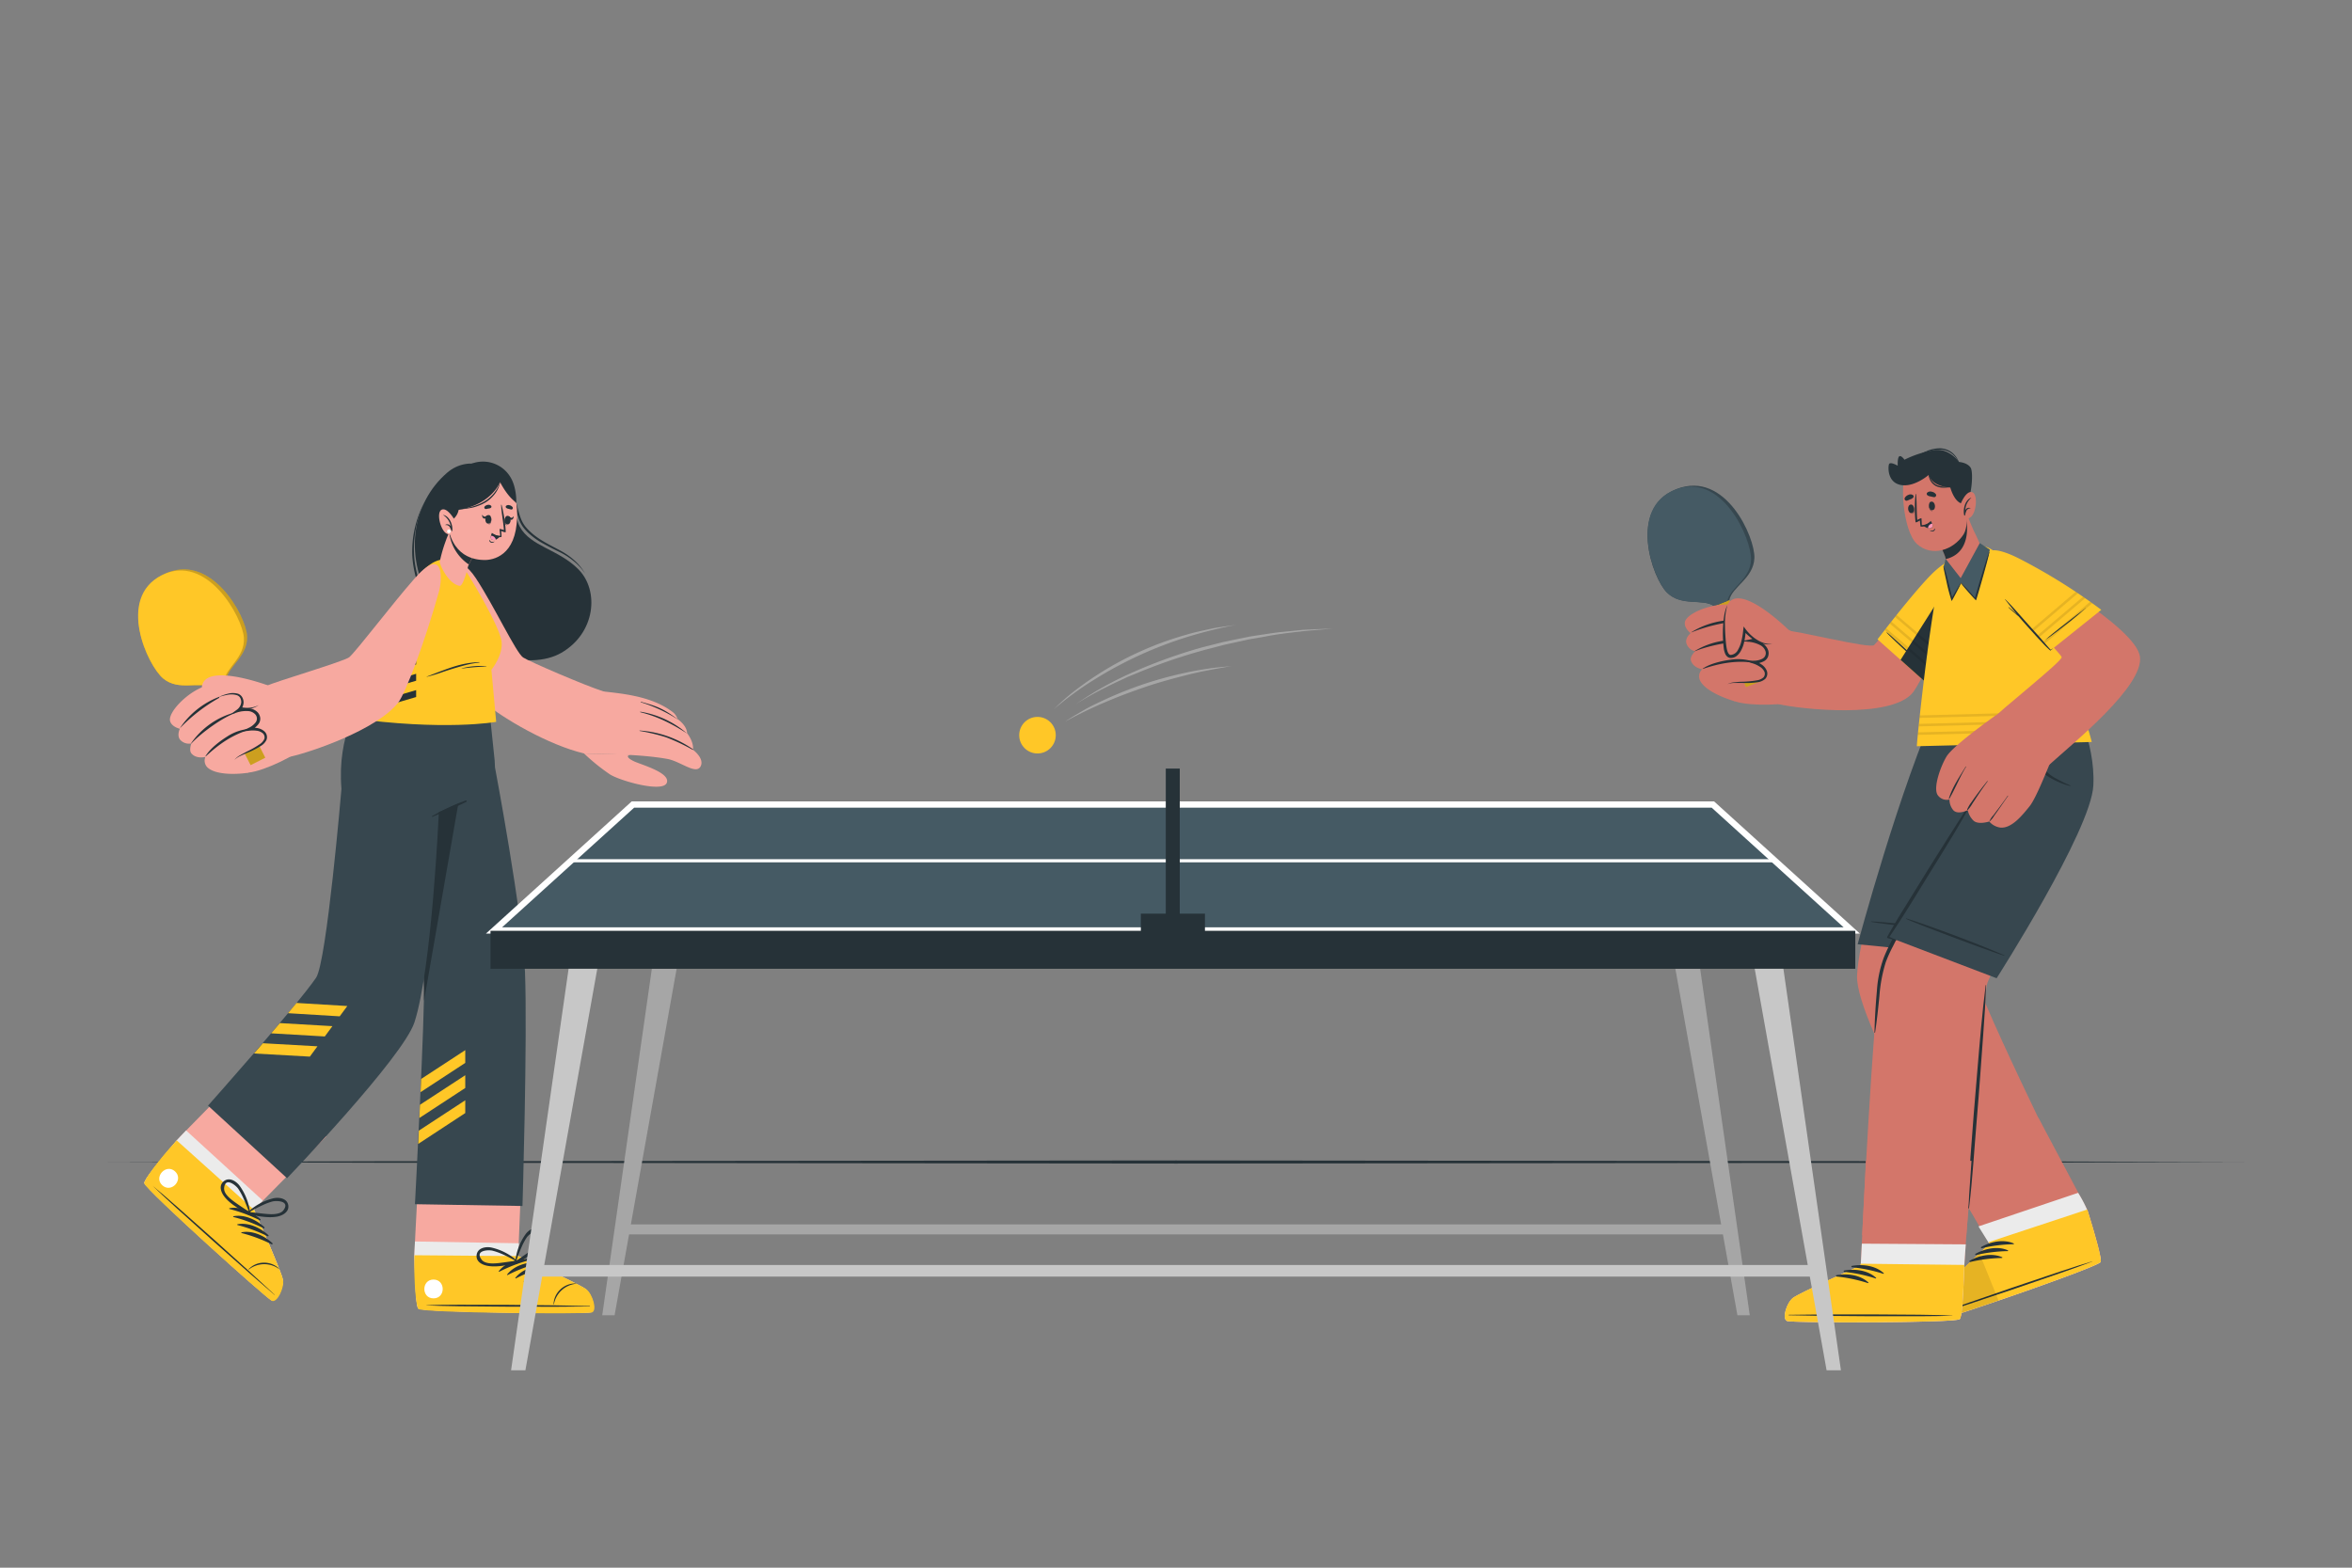 <svg xmlns="http://www.w3.org/2000/svg" viewBox="0 0 750 500"><rect x="0" y="0" width="750" height="500" fill="#808080" stroke="none"/><g id="freepik--Floor--inject-7"><polygon points="34.32 370.61 119.49 370.37 204.66 370.28 375 370.11 545.34 370.28 630.51 370.37 715.68 370.61 630.51 370.86 545.34 370.94 375 371.11 204.66 370.94 119.49 370.85 34.32 370.61" style="fill:#263238"></polygon></g><g id="freepik--character-2--inject-7"><path d="M650,356.48l15.71,29.59c1.91,6.12,3.46,11.52,4,14.39a.09.09,0,0,1,0,.05,4.47,4.47,0,0,1,.14,2l0,0C668.36,404.39,619.87,421,618,421s-2.07-5.36-.7-7.51,17.09-16.82,17.09-16.82l-16.93-29.13Z" style="fill:#d3766a"></path><path d="M618,421c1.88,0,50.37-16.65,51.81-18.45l0,0a4.64,4.64,0,0,0-.14-2s0,0,0,0c-.55-2.87-2.11-8.28-4-14.4a38.06,38.06,0,0,0-3-5.71l-31.78,10.71,3.52,5.64s-15.71,14.67-17.09,16.82S616.1,421.06,618,421Z" style="fill:#ebebeb"></path><path d="M618,421c1.89,0,50.37-16.64,51.81-18.45.56-.68-1.45-7.88-4.13-16.52l-.09-.27-31.4,10.38.2.53s-15.71,14.67-17.09,16.82S616.1,421.06,618,421Z" style="fill:#FFC727"></path><path d="M617.89,419c8.11-3,41.08-14.36,49.31-16.71.07,0,.09,0,0,.05-8,3.15-41,14.24-49.28,16.8C617.76,419.16,617.72,419,617.89,419Z" style="fill:#263238"></path><path d="M631.78,397.71c3-1.71,7.12-2.56,10.36-1.12.12.06,0,.24-.07.24a47.56,47.56,0,0,0-10.14,1.28A.22.22,0,0,1,631.78,397.71Z" style="fill:#263238"></path><path d="M629.94,399.9c3-1.7,7.11-2.56,10.36-1.11.12.06,0,.23-.07.24a48.19,48.19,0,0,0-10.14,1.27A.22.22,0,0,1,629.94,399.9Z" style="fill:#263238"></path><path d="M628.1,402.1c3-1.71,7.11-2.56,10.36-1.11.12.05,0,.23-.08.23a48.2,48.2,0,0,0-10.13,1.28A.22.22,0,0,1,628.1,402.1Z" style="fill:#263238"></path><path d="M618,421c.77,0,9.33-2.79,19.29-6.2l-6.1-15.12c-4.67,4.41-12.91,12.28-13.89,13.81C615.93,415.67,616.1,421.06,618,421Z" style="opacity:0.1"></path><path d="M660,377.13l-31.1,9.74s-37.48-60.18-36.72-75.8c1-21.57,26.35-87.8,26.35-87.8h30.28s-20.1,71.62-20.36,83.67C628.35,313.25,660,377.13,660,377.13Z" style="fill:#d3766a"></path><path d="M618.56,223.27h30.28l-19.47,81.54-37-3.65S605.85,250.72,618.56,223.27Z" style="fill:#37474f"></path><path d="M596.67,293.88c2.1,0,20.13,1.56,33.22,3.68.09,0,.06.14,0,.13-4.33-.12-30.82-3.1-33.2-3.66C596.59,294,596.58,293.88,596.67,293.88Z" style="fill:#263238"></path><path d="M621.64,223.24v0c.13.62,7.68,30.47,8.62,31s-27.43,39-30.82,57.81c-2.16,12-5.64,81.91-5.64,81.91H627s5.2-59.28,6.39-78.93c.46-7.62,30.16-40.34,32.6-65.5.72-7.42-5.29-26.36-5.29-26.36Z" style="fill:#d3766a"></path><path d="M617.36,274.83a206.94,206.94,0,0,0-11.69,20.41c-1.73,3.36-3.6,6.73-5,10.25a38,38,0,0,0-2.18,10.67c-.39,4.36-.67,8.76-.76,13.15,0,.1.17.13.19,0,.59-3.84,1-7.71,1.38-11.58a48,48,0,0,1,2-10.76,42.26,42.26,0,0,1,2.31-5.14q1.3-2.6,2.63-5.18,2.63-5.07,5.32-10.08,3.1-5.76,6-11.64A.13.13,0,0,0,617.36,274.83Z" style="fill:#263238"></path><path d="M633.19,314.22c-1.15,9.09-1.9,18.24-2.67,27.37s-1.54,18.3-2.18,27.46c-.37,5.16-.52,11.06-.72,16.24,0,.15.24.18.26,0,1.12-9.1,1.68-19,2.46-28.1s1.4-18.31,2.08-27.46c.38-5.17.72-10.34.9-15.52C633.32,314.16,633.2,314.15,633.19,314.22Z" style="fill:#263238"></path><path d="M621.64,223.24c-.79-1.42,3.05,22,8,30.88.25.44-25.75,41-27.42,44.75L636.68,312s30.12-47.11,30.84-61.45-6.79-27.29-6.79-27.29Z" style="fill:#37474f"></path><path d="M607.86,292.93c2,.49,19.12,6.47,31.28,11.75a.07.07,0,0,1,0,.13c-4.17-1.2-29.11-10.6-31.27-11.73C607.75,293,607.76,292.91,607.86,292.93Z" style="fill:#263238"></path><path d="M625.52,252.2a68.27,68.27,0,0,1,10.72,5,.12.12,0,0,1-.1.22c-3.61-1.55-7.29-3-10.81-4.78A.24.24,0,0,1,625.52,252.2Z" style="fill:#263238"></path><path d="M624.43,227.47c0-.13.23-.16.23,0a120.66,120.66,0,0,0,.61,12.07c.17,1.86,1.66,12.14,4.89,11.39.54-.13.81-.66.9-1.47a13.21,13.21,0,0,0-.43-3.16q-.54-3.22-.83-6.48a59.53,59.53,0,0,1,.13-12.16.11.11,0,1,1,.21,0,110.9,110.9,0,0,0,1,16.79c.41,2.67,1.75,6.7-1,7.11s-4.7-6.33-5-8.17A61.89,61.89,0,0,1,624.43,227.47Z" style="fill:#263238"></path><path d="M630.07,251.18a17.39,17.39,0,0,1,.73,2.14,5,5,0,0,1,.3,1.75c0,.11-.16.12-.22,0a5.91,5.91,0,0,1-.75-1.7c-.25-.66-.51-1.31-.73-2A.36.36,0,0,1,630.07,251.18Z" style="fill:#263238"></path><path d="M648.58,233.05c0-.07.13-.05.14,0,.1,3.12,0,6.33,1.21,9.28a12.71,12.71,0,0,0,5.78,6,45.79,45.79,0,0,0,4.45,2.18c.1,0,.06.22-.06.18a24.32,24.32,0,0,1-8.18-3.82,10.66,10.66,0,0,1-3.8-8.23A28,28,0,0,1,648.58,233.05Z" style="fill:#263238"></path><path d="M629.46,254.39c-1.89,2.76-4.38,6.68-6.17,9.5s-3.57,5.64-5.35,8.46c-3.51,5.56-6.94,11.18-10.41,16.77-2,3.18-3.9,6.4-5.73,9.66a.29.29,0,0,0,.18.43l2.65.73a.08.08,0,0,0,.06-.14l-2.2-1c3.69-5.42,7.1-11,10.55-16.61S620,271,623.38,265.37c1.94-3.21,4.4-7.62,6.23-10.89A.09.09,0,1,0,629.46,254.39Z" style="fill:#263238"></path><path d="M628.67,370.24s-2.31,33.5-2.31,33.53c-.19,6.41-.47,12-.89,14.91v.05a4.48,4.48,0,0,1-.54,2s0,0,0,0c-1.94,1.24-53.2,1.21-55,.61s-.21-5.75,1.78-7.33,21.63-10.36,21.63-10.36L595,370.17Z" style="fill:#d3766a"></path><path d="M626.84,396.88s-.48,6.86-.48,6.89c-.19,6.41-.47,12-.89,14.91v.05a8.27,8.27,0,0,1-.54,2s0,0,0,0c-1.94,1.24-53.2,1.21-55,.61s-.21-5.75,1.78-7.33,21.63-10.36,21.63-10.36l.36-7Z" style="fill:#ebebeb"></path><path d="M569.9,421.34c1.79.6,53.05.63,55-.61.75-.46,1.19-7.92,1.46-17v-.29l-33.06-.39v.57s-19.63,8.76-21.63,10.35S568.11,420.74,569.9,421.34Z" style="fill:#FFC727"></path><path d="M570.48,419.35c8.64-.21,43.51-.23,52.07.23.07,0,.07.05,0,.05-8.56.39-43.43.13-52.07-.14C570.3,419.49,570.3,419.36,570.48,419.35Z" style="fill:#263238"></path><path d="M590.53,403.75c3.4-.63,7.56-.1,10.15,2.32.11.09,0,.24-.14.2a47.94,47.94,0,0,0-10-2.09A.22.22,0,0,1,590.53,403.75Z" style="fill:#263238"></path><path d="M588.07,405.23c3.4-.63,7.56-.11,10.16,2.32.1.09,0,.23-.15.2a47.85,47.85,0,0,0-10-2.09A.22.22,0,0,1,588.07,405.23Z" style="fill:#263238"></path><path d="M585.62,406.71c3.4-.63,7.56-.11,10.15,2.32.1.09,0,.23-.14.2a47.94,47.94,0,0,0-10-2.09A.22.22,0,0,1,585.62,406.71Z" style="fill:#263238"></path><path d="M626.12,185.81c-5.3,15.9-14,32.18-16,34.88-6.72,8.85-36.47,5.41-42.91,3.9-2.66-.63-.4-22.68,2.43-23.38,2-.48,27,5.93,28,4.5.74-1,12.44-13.44,18.76-21.26C625.35,173.41,627.88,180.51,626.12,185.81Z" style="fill:#d3766a"></path><path d="M553.28,223.7c5.08,1.7,16.85,1.12,19.63-.11s1.78-19.83-.72-21.7-19.39-7.73-24.53-5.84S548,221.93,553.28,223.7Z" style="fill:#d3766a"></path><rect x="550.6" y="186.81" width="5.25" height="32.46" transform="translate(-35.91 217.23) rotate(-21.53)" style="fill:#FFC727"></rect><rect x="550.6" y="186.81" width="5.25" height="32.46" transform="translate(-35.91 217.23) rotate(-21.53)" style="opacity:0.2"></rect><path d="M559.44,178c-.28,6.52-7.14,9.13-8,13.4l-4.88,1.93c-3.51-2.56-10.31.22-15-4.35s-12.55-26.87,3.06-33S559.73,171.5,559.44,178Z" style="fill:#37474f"></path><path d="M558.37,178.44c-.19,6.49-6.8,9-7.55,13.23l-4.24,1.68c-3.43-2.59-10.44.28-15-4.33s-12.49-26.9,2.54-32.83S558.57,172,558.37,178.44Z" style="fill:#455a64"></path><path d="M556.15,194.74c1.84,2.16-1.77,3.09-1.77,3.09s5.51-.08,6.55,2.89-3.41,3.82-3.73,3.9c.29,0,5.36,0,6.09,3.14s-3.82,3.42-4.12,3.44c.28.08,3.91,1.26,3.93,3.74,0,4.25-9.34,1.48-12.29,3.25,0,0,2.43,5.34,2.47,5.51,0,0-9-2.45-11.13-6.57a3,3,0,0,1,.66-3.66s-3-.47-3.63-2.88c-.33-1.24,1.36-2.87,1.36-2.87a3.74,3.74,0,0,1-2.82-2.66c-.36-1.74,1.39-3.11,1.39-3.11s-2.06-1.51-1.85-3.41C537.68,194.71,552.21,190.1,556.15,194.74Z" style="fill:#d3766a"></path><path d="M539.36,201.69c-.05,0-.09,0,0-.07a26.44,26.44,0,0,1,15.25-3.86c.17,0,.22.29,0,.32A54.13,54.13,0,0,0,539.36,201.69Z" style="fill:#263238"></path><path d="M540.46,207.71a.05.05,0,0,1,0-.1,24.78,24.78,0,0,1,16.9-3.18c.2,0,.34.28.1.25C553.44,204.19,545,205.82,540.46,207.71Z" style="fill:#263238"></path><path d="M559.55,211.42c-5.71-.91-11.13.09-16.56,1.93-.07,0-.1-.08,0-.12,2.41-1.62,6-2.43,8.84-2.82a15.27,15.27,0,0,1,7.81.81C559.68,211.26,559.68,211.44,559.55,211.42Z" style="fill:#263238"></path><path d="M554.38,197.83a18.11,18.11,0,0,1,3.13.53,5.82,5.82,0,0,1,2.69,1.42,1.9,1.9,0,0,1,.54,1.26,2.78,2.78,0,0,1-.33,1.37,3.36,3.36,0,0,1-2.31,1.52l-2.28.47,2.3.35a9.76,9.76,0,0,1,3,.93,3.42,3.42,0,0,1,1.87,2.07,2,2,0,0,1-.89,2.28,5.89,5.89,0,0,1-2.87.7l-2.76.07,2.62.84a8.86,8.86,0,0,1,2.07,1,3.64,3.64,0,0,1,1.45,1.55,1.75,1.75,0,0,1-.25,1.83,3.88,3.88,0,0,1-2,.94,31.09,31.09,0,0,1-4.77.47c-.8,0-1.61.09-2.42.17a5.78,5.78,0,0,0-2.35.62,6.34,6.34,0,0,1,2.36-.4c.81,0,1.61,0,2.42,0a26,26,0,0,0,4.89-.23,4.57,4.57,0,0,0,2.39-1.05,2.49,2.49,0,0,0,.48-2.68,4.52,4.52,0,0,0-1.75-2,9.8,9.8,0,0,0-2.3-1.12l-.14.91a6.86,6.86,0,0,0,3.4-.8,2.82,2.82,0,0,0,1.23-1.46,3.21,3.21,0,0,0,.06-1.89,4.3,4.3,0,0,0-2.37-2.61,10.14,10.14,0,0,0-3.26-1l0,.82a4.09,4.09,0,0,0,2.77-2,3.41,3.41,0,0,0,.31-1.72,2.48,2.48,0,0,0-.75-1.58,6.08,6.08,0,0,0-3-1.33A14.36,14.36,0,0,0,554.38,197.83Z" style="fill:#263238"></path><path d="M570.34,200.9s-16.69-16.57-19.83-7.18c-.93,2.79-1.43,15.37,1.09,15.52,3.26.2,4.45-5,4.68-8.41,0,0,4.74,6.22,10.05,4.2A6.44,6.44,0,0,0,570.34,200.9Z" style="fill:#d3766a"></path><path d="M550.82,193a11.93,11.93,0,0,0-1,3.32,26.71,26.71,0,0,0-.37,3.46,39.81,39.81,0,0,0,.22,7,6.65,6.65,0,0,0,.48,1.78,2.45,2.45,0,0,0,.63.86,1.88,1.88,0,0,0,.49.31,1.94,1.94,0,0,0,.57.12,3,3,0,0,0,1.93-.63,5.42,5.42,0,0,0,1.24-1.43,10.38,10.38,0,0,0,1.24-3.38,24.13,24.13,0,0,0,.44-3.49l-.73.21a14.06,14.06,0,0,0,1.89,1.89,12.67,12.67,0,0,0,2.19,1.5,9.12,9.12,0,0,0,2.49.88,6.89,6.89,0,0,0,2.6,0,7.75,7.75,0,0,1-2.54-.28,9.61,9.61,0,0,1-2.3-1.06,12.46,12.46,0,0,1-2-1.54,13.38,13.38,0,0,1-1.67-1.87l-.61-.84-.12,1.05a24.72,24.72,0,0,1-.53,3.34,10.12,10.12,0,0,1-1.16,3.07,2.84,2.84,0,0,1-2.29,1.61c-.78,0-1.14-1.2-1.33-2.26s-.28-2.25-.36-3.39-.15-2.28-.15-3.43A21.92,21.92,0,0,1,550.82,193Z" style="fill:#263238"></path><path d="M614.06,217.61,598.7,203.92s10.83-14.26,17.06-20.59,14.81-9.67,10,5.89A184.26,184.26,0,0,1,614.06,217.61Z" style="fill:#FFC727"></path><path d="M601.69,201.7c.81.62,1.58,1.32,2.33,2l2.39,2.16c1.56,1.42,3.12,2.85,4.66,4.28.89.82,1.74,1.69,2.65,2.47a0,0,0,1,1-.05.06c-.8-.7-1.64-1.33-2.45-2s-1.62-1.36-2.42-2.06c-1.59-1.39-6.41-5.91-7.18-6.81C601.58,201.75,601.63,201.66,601.69,201.7Z" style="fill:#263238"></path><path d="M625.73,189.22a184.86,184.86,0,0,1-11.68,28.39l-8-7.15,20.12-31.8C627.46,179.89,627.64,183.09,625.73,189.22Z" style="fill:#263238"></path><path d="M601.44,200.37,601,201l15,12.84.36-.75Zm1.67-2.13-.5.64,14.52,12.44c.12-.24.24-.5.35-.76Zm1.67-2.11-.49.63,14,12,.33-.76Z" style="fill:#030402;opacity:0.1"></path><path d="M667,236.65,611.25,238c-.23-.22,5.18-51.53,8.56-58a10.92,10.92,0,0,1,14.72-5.07c3.06,1.75,5.74,4.23,9.57,9.14C657.24,200.93,667.13,236.49,667,236.65Z" style="fill:#FFC727"></path><path d="M665.77,232.17l-54.15,1.41c0,.28-.06.55-.08.81L666,233C665.93,232.71,665.85,232.45,665.77,232.17Zm-.83-2.68-53,1.38q0,.42-.09.81l53.39-1.39C665.11,230,665,229.76,664.94,229.49Zm-.85-2.67-51.9,1.35-.09.8,52.25-1.36C664.26,227.35,664.18,227.09,664.09,226.82Z" style="fill:#030402;opacity:0.1"></path><path d="M635.89,184.44c3.3,5.78,21.17,23.9,21.53,25.13s-19.49,16.83-23.07,20.64c-2.44,2.58,14.22,18.16,19.13,13.7,7.62-6.91,30.2-25.1,28.9-34.49S647.44,180.79,641,177.51,630.48,174.92,635.89,184.44Z" style="fill:#d3766a"></path><path d="M617.85,253.53a3.56,3.56,0,0,0,3.79,1.48,5.26,5.26,0,0,0,1.21,3.38c1.46,1.61,4.62,0,4.62,0a6.53,6.53,0,0,0,1.85,3.36c1.55,1.4,5,.26,5,.26a5.68,5.68,0,0,0,3.49,1.93c3.64.41,7.12-4,9.35-6.75s6-12.72,6.9-14.54l-17.64-14.51s-13.57,9.55-15.74,13.18C618.83,244.41,616.39,251.17,617.85,253.53Z" style="fill:#d3766a"></path><path d="M621.45,254.66c1.17-3.72,3.37-6.89,5.38-10.18,0-.07.16,0,.11.07-2,3.25-3.41,6.86-5.32,10.18A.09.09,0,0,1,621.45,254.66Z" style="fill:#263238"></path><path d="M627.29,258.17a10.33,10.33,0,0,1,1.34-2.29c.53-.77,1.08-1.54,1.63-2.3,1.12-1.52,2.26-3,3.46-4.47,0-.07.16,0,.11.07q-1.67,2.26-3.23,4.61c-.53.78-1,1.57-1.55,2.35a11.84,11.84,0,0,1-1.54,2.17A.14.14,0,0,1,627.29,258.17Z" style="fill:#263238"></path><path d="M634.34,262a7.09,7.09,0,0,1,1.32-2c.52-.68,1-1.36,1.55-2.05,1-1.37,2.06-2.75,3-4.16,0-.07.16,0,.11.07-1,1.44-2,2.89-3,4.32-.49.7-1,1.4-1.48,2.09A6.53,6.53,0,0,1,634.4,262S634.33,262,634.34,262Z" style="fill:#263238"></path><path d="M670.05,194.5,654,207.35s-12.25-13.06-17.45-20.26-7-16.22,7.48-8.85A184.74,184.74,0,0,1,670.05,194.5Z" style="fill:#FFC727"></path><path d="M666.51,191.91l-15,12.76.55.6,15.13-12.88Zm-2.29-1.59-14.54,12.36.54.59,14.68-12.48Zm-2.32-1.57-14,11.92.54.6,14.17-12.06Z" style="fill:#030402;opacity:0.1"></path><path d="M640.54,193.65c.61.49,1.2,1,1.77,1.5l.86.77c-.27-.32-.54-.63-.8-.95-1-1.24-2-2.5-3-3.79,0-.05,0-.09.07-.05,2,2,3.88,4.14,5.76,6.28s3.74,4.15,5.59,6.25c1,1.18,3.1,3.6,3.12,3.58s.63-.36.69-.41.08,0,0,.06l-.79.61a30.84,30.84,0,0,1-3-3c-1-1-1.93-2.07-2.88-3.12-1.43-1.59-2.86-3.17-4.25-4.8-.53-.41-1-.88-1.54-1.31s-1.14-1-1.69-1.54C640.46,193.68,640.5,193.62,640.54,193.65Z" style="fill:#263238"></path><path d="M652.3,204c.74-.7,1.56-1.33,2.36-2l2.54-2c1.66-1.31,3.32-2.6,5-3.88.95-.74,1.95-1.44,2.88-2.2,0,0,.07,0,0,.06-.82.67-1.59,1.4-2.39,2.08s-1.62,1.37-2.43,2c-1.64,1.33-6.9,5.33-7.92,5.94C652.32,204.15,652.24,204.08,652.3,204Z" style="fill:#263238"></path><path d="M626.1,185.34c.84-.3,5.14-6.42,5.82-10.39a57.47,57.47,0,0,0-2.42-5.42c-.78-1.73-1.61-3.69-2.23-5.52-.13-.38-1.18.75-1.18.75l-2.17,1.39-7.21,4.58a30.7,30.7,0,0,1,3.52,6.67,4.6,4.6,0,0,1,.18.78.83.83,0,0,0,0,.13C620.69,179.82,624.72,185.81,626.1,185.34Z" style="fill:#d3766a"></path><path d="M620.41,178.18a.83.83,0,0,0,0,.13,8.29,8.29,0,0,0,1.21-.34c7.69-2.82,5.29-13,5.29-13l-3,1.18-7.21,4.58a30.7,30.7,0,0,1,3.52,6.67A4.6,4.6,0,0,1,620.41,178.18Z" style="fill:#263238"></path><path d="M624.85,150.49c2.42,3.81,3.53,16.42,1.31,19.91-3.21,5.06-10.13,7.37-14.85,3.13-4.57-4.12-5.73-20.58-3.1-23.92C612.09,144.68,621.29,144.87,624.85,150.49Z" style="fill:#d3766a"></path><path d="M615.12,160.91s.07,0,.07.07c0,.85.26,1.81,1,2,0,0,0,.05,0,.05C615.29,163,615,161.72,615.12,160.91Z" style="fill:#263238"></path><path d="M615.8,160c1.35-.23,1.71,2.5.46,2.71S614.66,160.14,615.8,160Z" style="fill:#263238"></path><path d="M610.24,161.69s-.06.05,0,.09c.14.84.16,1.83-.57,2.21,0,0,0,0,0,0C610.55,163.78,610.51,162.47,610.24,161.69Z" style="fill:#263238"></path><path d="M609.37,160.91c-1.37.08-1.11,2.82.16,2.75S610.52,160.85,609.37,160.91Z" style="fill:#263238"></path><path d="M616.71,158.56c-.39-.05-.73-.15-1.11-.23a1.85,1.85,0,0,1-1.08-.46.57.57,0,0,1,0-.71,1.46,1.46,0,0,1,1.42-.34,2.11,2.11,0,0,1,1.33.75A.62.62,0,0,1,616.71,158.56Z" style="fill:#263238"></path><path d="M608.14,159.68a9.47,9.47,0,0,0,1-.43,1.85,1.85,0,0,0,1-.64.57.57,0,0,0-.13-.69,1.42,1.42,0,0,0-1.46-.08,2.1,2.1,0,0,0-1.18,1A.63.63,0,0,0,608.14,159.68Z" style="fill:#263238"></path><path d="M616.94,168.65c-.17.22-.34.52-.64.59a2.3,2.3,0,0,1-.94-.09s-.05,0,0,0a1.15,1.15,0,0,0,1.13.31.9.9,0,0,0,.57-.83C617,168.63,617,168.62,616.94,168.65Z" style="fill:#263238"></path><path d="M615.72,166.24a2.91,2.91,0,0,1-1.75,1.53,4,4,0,0,1-1,.19h-.39a.22.22,0,0,1-.2-.17h0v-.08h0v-.07c-.1-.65-.17-1.65-.17-1.65-.22.15-1.36.86-1.39.51a43.71,43.71,0,0,1,0-8.86.08.08,0,0,1,.16,0c.3,2.72.13,5.48.39,8.21a5.37,5.37,0,0,1,1.31-.59c.09,0,.09,1.93.16,2.22v0a4,4,0,0,0,2.86-1.32C615.69,166.11,615.76,166.16,615.72,166.24Z" style="fill:#263238"></path><path d="M613.28,167.58a3.4,3.4,0,0,0,1.51.87,1.53,1.53,0,0,0,.94-.06c.65-.27.58-.89.39-1.4a3.78,3.78,0,0,0-.41-.78A4.44,4.44,0,0,1,613.28,167.58Z" style="fill:#263238"></path><path d="M614.79,168.45a1.53,1.53,0,0,0,.94-.06c.65-.27.58-.89.39-1.4A1.59,1.59,0,0,0,614.79,168.45Z" style="fill:#ff97b8"></path><path d="M626.53,160.65c-3.15.46-4.62-5.15-4.62-5.15s-5.52-.07-6.92-4c0,0-4.62,4-8.87,3.18s-4.08-5.53-3.78-6.57,2.8.43,2.8.43-.13-2.61.51-3,1.64,1.08,1.64,1.08a33.7,33.7,0,0,1,9.64-3.09c4.73-.58,7.77,3.81,7.77,3.81s2.6.16,3.68,1.8S628.53,160.35,626.53,160.65Z" style="fill:#263238"></path><path d="M614.94,150.7a6.93,6.93,0,0,0,.85,2.33,4.54,4.54,0,0,0,1.77,1.63,6.75,6.75,0,0,0,2.37.57c.41,0,.83,0,1.25,0s.83-.09,1.26-.12c-.41.12-.82.21-1.24.32s-.85.11-1.28.13a5.82,5.82,0,0,1-2.55-.51,4.32,4.32,0,0,1-1.85-1.84A5.21,5.21,0,0,1,614.94,150.7Z" style="fill:#263238"></path><path d="M624.83,148a7.87,7.87,0,0,0-2.38-3.26,6.27,6.27,0,0,0-3.71-1.33,6.81,6.81,0,0,0-1,0l-1,.13c-.67.12-1.32.34-2,.52s-1.29.48-1.91.77l-1.85.91c.58-.38,1.17-.73,1.76-1.09s1.26-.59,1.89-.89a10.61,10.61,0,0,1,4.11-.77,6.4,6.4,0,0,1,3.89,1.5A7.07,7.07,0,0,1,624.83,148Z" style="fill:#263238"></path><path d="M625.06,161.05s1.73-4.61,3.75-4.09,1.42,6.7-.46,8a2.19,2.19,0,0,1-3.13-.41Z" style="fill:#d3766a"></path><path d="M628.59,158.73a0,0,0,0,1,0,.05,5.54,5.54,0,0,0-1.91,4.05,1.21,1.21,0,0,1,1.67-.76s0,.08,0,.08A1.35,1.35,0,0,0,627,163a6.13,6.13,0,0,0-.38,1.33c0,.15-.29.14-.28,0v0C625.87,162.4,626.64,159.43,628.59,158.73Z" style="fill:#263238"></path><path d="M620.43,178.25l4.79,6.14,6.09-11.18,3.23,2.11S630.1,191.6,629.87,191l-4.54-5.14-2.94,5.31-2.62-10.49Z" style="fill:#455a64"></path><path d="M620.8,186c-.37-1.75-.8-3.5-1.09-5.26,0-.06.07-.12.11-.05.81,1.56,2.21,8.25,2.67,9.82v0c.12-.23,2.77-4.73,2.83-4.69.88.77,4.21,4.51,4.46,4.87.7-2.59,3.51-12.06,4.48-14.59,0-.07.14-.05.12,0-.51,2.66-4.17,15.38-4.28,15.38s-4.17-4.53-4.77-5.45c-.4.93-3,5.89-3,5.64A55.85,55.85,0,0,1,620.8,186Z" style="fill:#263238"></path></g><g id="freepik--character-1--inject-7"><path d="M188.51,418.53c-1.8.58-53.14.08-55.09-1.18-.74-.47-1.1-8-1.28-17,0-2,1.76-34,1.76-34l32.71.43-1.37,33.82s19.57,9,21.56,10.6S190.31,418,188.51,418.53Z" style="fill:#f7a9a0"></path><path d="M188.51,418.53c-1.8.58-53.14.08-55.09-1.18-.74-.47-1.1-8-1.29-17,0-.39.07-2,.18-4.39l33.16.57-.23,4.06s19.57,9,21.56,10.59S190.31,418,188.51,418.53Z" style="fill:#ebebeb"></path><path d="M188.73,418.61c-1.8.59-53.32.14-55.27-1.12-.75-.47-1.52-8.09-1.32-17.14l33.22.27s19.65,9,21.65,10.61S190.54,418,188.73,418.61Z" style="fill:#FFC727"></path><path d="M188,416.55c-8.63-.29-43.48-.64-52-.27-.07,0-.07.05,0,.06,8.55.47,43.4.53,52,.35C188.19,416.68,188.19,416.55,188,416.55Z" style="fill:#263238"></path><path d="M183.71,409.34a7,7,0,0,0-5.19,2.07,6.75,6.75,0,0,0-2,4.59c0,.05.1.06.11,0a8,8,0,0,1,7.05-6.55C183.78,409.45,183.78,409.35,183.71,409.34Z" style="fill:#263238"></path><path d="M168.71,401.51c-3.46-.08-7.48,1.11-9.65,3.91-.08.11.07.23.17.18a48.27,48.27,0,0,1,9.53-3.67A.21.21,0,0,0,168.71,401.51Z" style="fill:#263238"></path><path d="M171.37,402.57c-3.46-.08-7.48,1.11-9.65,3.92-.09.11.07.22.17.17a47.62,47.62,0,0,1,9.53-3.66A.22.22,0,0,0,171.37,402.57Z" style="fill:#263238"></path><path d="M174,403.64c-3.46-.08-7.48,1.1-9.65,3.91-.09.11.07.23.17.18a47.65,47.65,0,0,1,9.53-3.67A.21.21,0,0,0,174,403.64Z" style="fill:#263238"></path><path d="M176.68,404.7c-3.45-.08-7.47,1.11-9.64,3.91-.09.11.07.23.17.18a47.62,47.62,0,0,1,9.53-3.66A.22.22,0,0,0,176.68,404.7Z" style="fill:#263238"></path><path d="M138.24,408.1c-3.88,0-3.92,6,0,6S142.13,408.12,138.24,408.1Z" style="fill:#fff"></path><path d="M172.52,392.32c-1.73-1.47-4-.07-5,1.43a18.1,18.1,0,0,0-3.22,8.81c0,.07.05.1.11.1a.42.42,0,0,0,.62.28c2.47-1.68,5.33-3.17,7.21-5.56C173.3,396,174.17,393.71,172.52,392.32Zm-4.3,7.31c-1.2.85-2.43,1.65-3.6,2.55a54.57,54.57,0,0,1,2-5.11,20.17,20.17,0,0,1,1.29-2.32c.76-1.13,4.18-4,4.49-.23C172.56,396.6,169.65,398.61,168.22,399.63Z" style="fill:#263238"></path><path d="M155.66,403.76c3,.49,6.12-.34,9.08-.77a.42.42,0,0,0,.26-.63.08.08,0,0,0,0-.14,18.17,18.17,0,0,0-8.32-4.33c-1.82-.36-4.4.1-4.69,2.36S153.91,403.48,155.66,403.76Zm-2.07-2c-2.31-3,2.14-3.19,3.47-2.86a18.49,18.49,0,0,1,2.51.84c1.71.68,3.29,1.58,4.92,2.42-1.47.12-2.91.37-4.37.55C158.37,402.94,154.87,403.43,153.59,401.78Z" style="fill:#263238"></path><path d="M129.06,244.64l0,2.23s5.24,48.67,6.12,66.52c.43,8.68-2.86,70.68-2.86,70.68l34.29.57s1.61-53.53.8-74.57c-.7-18.36-9.57-65.32-9.57-65.32l-.1-2.13-1.92-18.49H129.3Z" style="fill:#37474f"></path><path d="M135.21,319.23c0-2.68.06-4.71,0-5.84-.84-17-5.64-62-6.09-66.21,0-.13,0-.22,0-.27v0l0-2.23h0l.24-20.5h22.37Z" style="fill:#263238"></path><path d="M148.36,334.93V339l-14.25,9.33c.06-1.41.12-2.81.19-4.21Z" style="fill:#FFC727"></path><path d="M148.36,342.93V347l-14.64,9.58c.07-1.39.14-2.8.2-4.22Z" style="fill:#FFC727"></path><path d="M148.36,350.92V355l-15,9.84c.07-1.37.13-2.79.2-4.23Z" style="fill:#FFC727"></path><path d="M86.55,414.67c-1.73-.75-39.87-35.12-40.5-37.35-.24-.85,4.44-6.69,10.3-13.6,1.26-1.49,23.84-24.33,23.84-24.33L104,362.53,81,385.81S89.72,405.5,90.14,408,88.29,415.43,86.55,414.67Z" style="fill:#f7a9a0"></path><path d="M86.56,414.68c-1.74-.76-39.88-35.13-40.51-37.36-.24-.85,4.44-6.69,10.29-13.6.26-.3,1.4-1.49,3-3.18l24.47,22.38L81,385.81S89.72,405.5,90.14,408,88.29,415.43,86.56,414.68Z" style="fill:#ebebeb"></path><path d="M86.66,414.89c-1.74-.76-40-35.21-40.68-37.45-.24-.84,4.23-7.06,10.37-13.72l24.72,22.21s8.76,19.75,9.19,22.28S88.4,415.64,86.66,414.89Z" style="fill:#FFC727"></path><path d="M87.49,412.86c-6.28-5.93-32.17-29.27-38.82-34.66-.06,0-.09,0,0,0,6.1,6,32.17,29.14,38.77,34.72C87.54,413.08,87.62,413,87.49,412.86Z" style="fill:#263238"></path><path d="M89,404.61a7,7,0,0,0-5.26-1.88,6.68,6.68,0,0,0-4.51,2.13s0,.11.07.07a8,8,0,0,1,9.62-.24A.06.06,0,0,0,89,404.61Z" style="fill:#263238"></path><path d="M83,388.81c-2.54-2.35-6.33-4.12-9.82-3.46-.13,0-.1.22,0,.25a48,48,0,0,1,9.56,3.56A.21.21,0,0,0,83,388.81Z" style="fill:#263238"></path><path d="M84.27,391.37c-2.54-2.35-6.33-4.12-9.82-3.46-.14,0-.1.22,0,.25A47.49,47.49,0,0,1,84,391.72.21.21,0,0,0,84.27,391.37Z" style="fill:#263238"></path><path d="M85.56,393.92c-2.54-2.34-6.34-4.12-9.82-3.45-.14,0-.1.22,0,.25a47.72,47.72,0,0,1,9.57,3.56A.22.22,0,0,0,85.56,393.92Z" style="fill:#263238"></path><path d="M86.85,396.48c-2.54-2.35-6.34-4.12-9.82-3.45-.14,0-.1.21,0,.24a48.37,48.37,0,0,1,9.57,3.57A.22.22,0,0,0,86.85,396.48Z" style="fill:#263238"></path><path d="M55.79,373.58c-2.89-2.59-6.92,1.9-4,4.49S58.68,376.16,55.79,373.58Z" style="fill:#fff"></path><path d="M91.93,384.45c-.33-2.25-2.92-2.67-4.73-2.27A18.08,18.08,0,0,0,79,386.65a.08.08,0,0,0,0,.14.43.43,0,0,0,.27.63c3,.38,6.1,1.15,9.09.61C90.08,387.71,92.24,386.57,91.93,384.45Zm-8.07,2.62c-1.46-.15-2.91-.37-4.38-.47a52,52,0,0,1,4.87-2.5,18.59,18.59,0,0,1,2.5-.89c1.32-.35,5.78-.23,3.52,2.8C89.12,387.68,85.61,387.25,83.86,387.07Z" style="fill:#263238"></path><path d="M71.71,381.86c1.93,2.36,4.81,3.79,7.32,5.43a.42.42,0,0,0,.61-.29.1.1,0,0,0,.11-.11,18.23,18.23,0,0,0-3.38-8.75c-1.12-1.48-3.36-2.83-5.07-1.34S70.58,380.48,71.71,381.86ZM71.47,379c.25-3.77,3.72-1,4.5.15a20.13,20.13,0,0,1,1.32,2.3,54.56,54.56,0,0,1,2.09,5.07c-1.19-.88-2.43-1.65-3.64-2.49C74.29,383,71.34,381.08,71.47,379Z" style="fill:#263238"></path><path d="M154.32,224.11v0c-.13.62.09,10.51-2.12,19-1.6,6.2-3.26,11.65-4.2,12.21s-6.31,3-8.06,3.68c0,0-2.2,50-7.79,67.08-3.66,11.19-40.62,49.7-40.62,49.7l-25.2-23.15s28.41-31.91,34.46-40.79c3.4-5,8.09-60.23,8.09-60.23C107.44,234,115,224.11,115,224.11Z" style="fill:#37474f"></path><path d="M148.52,255.3a68.27,68.27,0,0,0-10.72,5,.12.12,0,0,0,.1.22c3.61-1.55,7.29-3,10.81-4.79A.24.24,0,0,0,148.52,255.3Z" style="fill:#263238"></path><path d="M110.75,320.86l-2.43,3.29-16.47-1c.94-1.13,1.85-2.22,2.7-3.27Z" style="fill:#FFC727"></path><path d="M106,327.28l-2.43,3.29-17.1-1,2.77-3.26Z" style="fill:#FFC727"></path><path d="M101.23,333.71,98.8,337,81,336l2.82-3.27Z" style="fill:#FFC727"></path><path d="M142.56,150.79c-11.1,9.58-14.46,27.07-3.82,43.3,9.68,14.76,30,20.06,40.26,14.12,10.91-6.3,12.15-19.82,5.48-26.59-6.44-6.53-15.25-7.24-18.74-13.64-1.67-3.06-1.53-9-3.81-13.59C159.4,149.22,149.7,144.63,142.56,150.79Z" style="fill:#263238"></path><path d="M167.42,211.46a35.5,35.5,0,0,1-17.14-4.86,39.4,39.4,0,0,1-13-12.37,33.93,33.93,0,0,1-5.81-16.91A33.5,33.5,0,0,1,135.45,160a35,35,0,0,0-3.39,17.32,32.4,32.4,0,0,0,1.84,8.66,36.22,36.22,0,0,0,4,7.89,43.09,43.09,0,0,0,5.64,6.85,38.39,38.39,0,0,0,7,5.42,37.91,37.91,0,0,0,8.1,3.67A33.73,33.73,0,0,0,167.42,211.46Z" style="fill:#263238"></path><path d="M186.6,183a17.13,17.13,0,0,0-3.71-4.07,23.14,23.14,0,0,0-4.63-2.95q-2.5-1.2-4.95-2.56a23.25,23.25,0,0,1-4.6-3.23,14.84,14.84,0,0,1-1.93-2.1,10.9,10.9,0,0,1-1.32-2.53,46.41,46.41,0,0,1-1.45-5.4,21.4,21.4,0,0,0-1.85-5.17,15.08,15.08,0,0,0-3.4-4.31,14.39,14.39,0,0,1,3.7,4.14,21.42,21.42,0,0,1,2.08,5.2c.52,1.79.88,3.61,1.53,5.3a10.18,10.18,0,0,0,1.27,2.37,14.35,14.35,0,0,0,1.86,2c2.67,2.48,6.06,4.07,9.31,5.82a22.92,22.92,0,0,1,4.61,3.18A16.19,16.19,0,0,1,186.6,183Z" style="fill:#263238"></path><path d="M142.18,186.59c3.12,14.85,9.29,34.95,12.29,37.51,5.77,4.92,20.39,13.51,31.71,16.19,2.6.61,9.06-18.87,6.33-19.74-5.83-1.84-23.94-9.65-25.71-10.86-2.29-1.57-9.24-16.44-15.05-25.26C146.53,176.52,140.14,176.91,142.18,186.59Z" style="fill:#f7a9a0"></path><path d="M201.08,240.69c-1.34.27-1.21,1,1,2.08s11.72,3.61,10.56,6.87-14.58-.49-18.06-2.6a64.81,64.81,0,0,1-8.37-6.75C188.94,240.49,195.67,240.35,201.08,240.69Z" style="fill:#f7a9a0"></path><path d="M189.9,220.27c7.75.87,17.44,1.47,24.48,6.74a4.36,4.36,0,0,1,1.66,2.32c3.19,2.3,3.06,4.51,3.06,4.51,2.32,3.06,1.88,5.29,1.88,5.29s3.73,2.75,2.44,5.27c-1.44,2.84-6.39-1.57-10.59-2.34-9.64-1.75-23.82-1.54-26.65-1.77Z" style="fill:#f7a9a0"></path><path d="M204,233.13a62.66,62.66,0,0,1,8.35,2,63.56,63.56,0,0,1,8.51,4A.08.08,0,0,0,221,239,33.34,33.34,0,0,0,204,233C203.91,233,203.88,233.1,204,233.13Z" style="fill:#263238"></path><path d="M204.23,227.16c2.72.71,7.49,2,14.82,6.76a0,0,0,0,0,0,0A29.92,29.92,0,0,0,204.27,227C204.09,227,204.05,227.11,204.23,227.16Z" style="fill:#263238"></path><path d="M204.41,224a47.33,47.33,0,0,1,11.6,5.39s.06,0,0-.05c-4.6-3.41-6.66-4.13-11.61-5.5C204.26,223.74,204.23,223.9,204.41,224Z" style="fill:#263238"></path><path d="M158.22,230.23s-16.41,3-47-1.28c0,0,14-37.69,24.23-47.51,4.65-4.47,8.91-3.52,12.39-.31.87.81,11.39,18.31,12.09,23.35.61,4.45-3.23,9.15-3.23,9.15Z" style="fill:#FFC727"></path><path d="M132.7,209.7v2.21l-16.58,4.86c.34-.82.7-1.66,1.07-2.53Z" style="fill:#263238"></path><path d="M132.7,214.9v2.21l-19,5.57,1-2.51Z" style="fill:#263238"></path><path d="M132.7,220.1v2.21l-21.3,6.24.95-2.49Z" style="fill:#263238"></path><path d="M152.85,211.17a29.24,29.24,0,0,0-7.53,1.26c-2.46.69-7.9,2.85-9.27,3.38,0,0,0,.06,0,.06a47,47,0,0,0,5.23-1.58c2.42-.82,4.85-1.56,7.32-2.2a31.93,31.93,0,0,1,4.24-.77A.08.08,0,0,0,152.85,211.17Z" style="fill:#263238"></path><path d="M155.11,212.47a23.51,23.51,0,0,0-7.92.7,0,0,0,0,0,0,.06c1.32-.16,2.62-.31,3.94-.42s2.65-.18,4-.27C155.16,212.54,155.16,212.47,155.11,212.47Z" style="fill:#263238"></path><path d="M140,188.58c-4.56,16.35-10.7,32.51-13,35.48-6.83,8.76-28.18,15.92-34.34,17.25-2.66.58-9.7-21.22-7.2-22.72,1.73-1,24.63-7.76,25.94-9,2.75-2.54,13.67-17,20.73-25C141.41,173.93,141.15,184.3,140,188.58Z" style="fill:#f7a9a0"></path><path d="M79.27,246.41c5.34-.55,15.81-5.94,17.84-8.21s-6.58-18.79-9.63-19.46-20.85,1-24.75,4.82S73.74,247,79.27,246.41Z" style="fill:#f7a9a0"></path><rect x="72.3" y="212.13" width="5.25" height="32.46" transform="translate(-95.13 58.53) rotate(-26.87)" style="fill:#FFC727"></rect><rect x="72.3" y="212.13" width="5.25" height="32.46" transform="translate(-95.13 58.53) rotate(-26.87)" style="opacity:0.2"></rect><path d="M78.79,202.87c.33,6.52-6.27,9.76-6.7,14.09l-4.68,2.37c-3.74-2.21-10.25,1.19-15.32-2.93s-15-25.59,0-33.17S78.47,196.36,78.79,202.87Z" style="fill:#FFC727"></path><path d="M78.79,202.87c.33,6.52-6.27,9.76-6.7,14.09l-4.68,2.37c-3.74-2.21-10.25,1.19-15.32-2.93s-15-25.59,0-33.17S78.47,196.36,78.79,202.87Z" style="opacity:0.2"></path><path d="M77.77,203.39c.41,6.48-5.94,9.59-6.29,13.88l-4.07,2.06c-3.66-2.25-10.37,1.25-15.36-2.91s-14.94-25.62-.52-32.93S77.36,196.92,77.77,203.39Z" style="fill:#FFC727"></path><path d="M85.39,218.59s-22-8.18-21,1.67c.31,2.93,5,14.59,7.41,13.68,3-1.17,2-6.41.78-9.59,0,0,6.89,3.7,10.89-.33A6.46,6.46,0,0,0,85.39,218.59Z" style="fill:#f7a9a0"></path><path d="M64.33,219.44a11.83,11.83,0,0,0,.45,3.44,27.12,27.12,0,0,0,1.09,3.3A40.43,40.43,0,0,0,69,232.44a6.28,6.28,0,0,0,1.18,1.43,2.38,2.38,0,0,0,.92.52,1.69,1.69,0,0,0,.58.08,2,2,0,0,0,.56-.12A3,3,0,0,0,73.7,233a5.35,5.35,0,0,0,.54-1.82,10.51,10.51,0,0,0-.27-3.59,24.63,24.63,0,0,0-1-3.36l-.58.49a14.39,14.39,0,0,0,2.5,1,12.85,12.85,0,0,0,2.61.45,9,9,0,0,0,2.64-.22,6.92,6.92,0,0,0,2.38-1.07,7.67,7.67,0,0,1-2.44.79,8.94,8.94,0,0,1-2.53,0,12.2,12.2,0,0,1-2.46-.57,12.55,12.55,0,0,1-2.3-1l-.9-.51.32,1a24.06,24.06,0,0,1,.9,3.27,10.46,10.46,0,0,1,.22,3.28,2.85,2.85,0,0,1-1.43,2.4c-.7.34-1.54-.61-2.14-1.51A31.33,31.33,0,0,1,68,229c-.55-1-1.08-2-1.56-3.06A22.19,22.19,0,0,1,64.33,219.44Z" style="fill:#263238"></path><path d="M69.92,218.85c2.57,1.22-.34,3.55-.34,3.55s5-2.35,7.16-.08-1.53,4.9-1.78,5.1c.26-.13,4.9-2.17,6.84.34s-2.07,4.7-2.33,4.83c.28,0,4.08-.46,5.12,1.79,1.79,3.85-7.89,5.2-9.84,8,0,0,4.42,3.86,4.52,4S70.1,247.88,66.43,245a3,3,0,0,1-.92-3.6s-2.9.8-4.49-1.13c-.82-1,0-3.17,0-3.17a3.73,3.73,0,0,1-3.66-1.26c-1-1.44,0-3.41,0-3.41s-2.5-.52-3.09-2.34C53.08,226.46,64.41,216.26,69.92,218.85Z" style="fill:#f7a9a0"></path><path d="M57.5,232.13s-.09,0-.06,0a26.35,26.35,0,0,1,12.29-9.82c.16-.06.32.18.16.27A54.22,54.22,0,0,0,57.5,232.13Z" style="fill:#263238"></path><path d="M61,237.15s-.12,0-.08-.07A24.76,24.76,0,0,1,75,227.2c.2,0,.42.11.2.18C71.35,228.59,64.35,233.55,61,237.15Z" style="fill:#263238"></path><path d="M79.91,232.64c-5.58,1.52-10.1,4.69-14.29,8.6-.05,0-.12,0-.08-.09,1.52-2.47,4.45-4.69,6.87-6.22a15.21,15.21,0,0,1,7.45-2.49C80,232.44,80,232.61,79.91,232.64Z" style="fill:#263238"></path><path d="M69.58,222.4a17.7,17.7,0,0,1,3.08-.81,5.83,5.83,0,0,1,3,.18,1.88,1.88,0,0,1,1,.93,2.78,2.78,0,0,1,.27,1.38,3.41,3.41,0,0,1-1.48,2.34l-1.88,1.37,2.24-.63a9.41,9.41,0,0,1,3.07-.37,3.41,3.41,0,0,1,2.56,1.1,2,2,0,0,1,.12,2.45,5.92,5.92,0,0,1-2.31,1.83l-2.49,1.2,2.73-.32a8.79,8.79,0,0,1,2.29,0,3.65,3.65,0,0,1,2,.81,1.75,1.75,0,0,1,.53,1.77,3.94,3.94,0,0,1-1.4,1.67,31.66,31.66,0,0,1-4.14,2.39c-.72.38-1.44.75-2.14,1.16a5.71,5.71,0,0,0-1.88,1.53,6.33,6.33,0,0,1,2-1.33c.73-.35,1.47-.67,2.21-1a25.26,25.26,0,0,0,4.36-2.23A4.46,4.46,0,0,0,85,235.92a2.47,2.47,0,0,0-.67-2.64A4.54,4.54,0,0,0,82,232.2a9.81,9.81,0,0,0-2.54-.06l.24.88a6.74,6.74,0,0,0,2.76-2.14,2.8,2.8,0,0,0,.53-1.84,3.24,3.24,0,0,0-.73-1.74A4.34,4.34,0,0,0,79,225.9a10.33,10.33,0,0,0-3.37.47l.36.73a4,4,0,0,0,1.68-3,3.43,3.43,0,0,0-.42-1.7,2.52,2.52,0,0,0-1.34-1.13,6,6,0,0,0-3.28,0A13.94,13.94,0,0,0,69.58,222.4Z" style="fill:#263238"></path><path d="M140.22,179.17c0,.85,2.62,7,6.34,7.68,1.21.22,2.73-6.35,2.73-6.35l.22-.45,3.12-6.43-6.77-7-1-.95s-.74,1.81-1.63,4.08c0,.11-.09.21-.13.33s-.11.24-.15.36c-.14.34-.28.69-.41,1s-.2.52-.3.8l-.3.83A47.66,47.66,0,0,0,140.22,179.17Z" style="fill:#f7a9a0"></path><path d="M143.24,169.76a14.36,14.36,0,0,0,6.27,10.29l3.12-6.43-6.77-7-1-.95S144.13,167.49,143.24,169.76Z" style="fill:#263238"></path><path d="M164.88,164.88c-.26,12.53-7.79,13.79-10.5,13.73-2.45-.06-10.8-.55-11.83-13s4.87-16.34,10.49-16.51S165.15,152.34,164.88,164.88Z" style="fill:#f7a9a0"></path><path d="M163,162.5a8.67,8.67,0,0,1-.84-.22,1.36,1.36,0,0,1-.81-.38.45.45,0,0,1,0-.54,1.14,1.14,0,0,1,1.11-.22,1.66,1.66,0,0,1,1,.62A.48.48,0,0,1,163,162.5Z" style="fill:#263238"></path><path d="M154.92,162.34c.29,0,.56-.1.85-.15a1.36,1.36,0,0,0,.85-.31.45.45,0,0,0,0-.54,1.12,1.12,0,0,0-1.08-.31,1.64,1.64,0,0,0-1,.53A.48.48,0,0,0,154.92,162.34Z" style="fill:#263238"></path><path d="M156.64,165.17s-.07,0-.07.08c0,.85-.12,1.83-.9,2.1,0,0,0,.05,0,0C156.62,167.28,156.79,166,156.64,165.17Z" style="fill:#263238"></path><path d="M155.89,164.27c-1.37-.14-1.53,2.61-.26,2.74S157,164.37,155.89,164.27Z" style="fill:#263238"></path><path d="M155.35,164.38c-.25.14-.51.4-.8.41s-.57-.29-.77-.58c0,0-.05,0-.05,0,0,.53.13,1.08.69,1.19s.91-.34,1.07-.86C155.52,164.47,155.45,164.32,155.35,164.38Z" style="fill:#263238"></path><path d="M161,165.36s.06,0,.06.08c-.09.85,0,1.84.71,2.17,0,0,0,0,0,0C160.84,167.46,160.79,166.15,161,165.36Z" style="fill:#263238"></path><path d="M161.83,164.52c1.37,0,1.3,2.74,0,2.75S160.67,164.53,161.83,164.52Z" style="fill:#263238"></path><path d="M162.39,164.72c.22.15.43.42.69.44s.53-.26.73-.54c0,0,0,0,0,0,0,.53-.19,1.07-.7,1.16s-.79-.38-.9-.91C162.23,164.8,162.31,164.66,162.39,164.72Z" style="fill:#263238"></path><path d="M156.12,172.25c.18.22.36.52.66.57a2.3,2.3,0,0,0,.94-.11s.05,0,0,0a1.14,1.14,0,0,1-1.13.35.9.9,0,0,1-.58-.82C156,172.23,156.09,172.22,156.12,172.25Z" style="fill:#263238"></path><path d="M159.83,169.34s.12,1.28.09,1.88c0,.06-.15.08-.36.08h0a2.85,2.85,0,0,1-2.72-1.2c0-.06,0-.12.09-.08a4.3,4.3,0,0,0,2.57.87c.05-.16-.27-2.19-.17-2.19a5.49,5.49,0,0,1,1.35.37c-.17-2.67-.76-5.3-.89-8,0-.1.14-.12.16,0a43.06,43.06,0,0,1,1.32,8.55C161.28,170,160.07,169.45,159.83,169.34Z" style="fill:#263238"></path><path d="M159.49,171a3.53,3.53,0,0,1-1.37,1.11,1.58,1.58,0,0,1-.94.08c-.7-.16-.73-.79-.62-1.33a3.65,3.65,0,0,1,.29-.84A4.5,4.5,0,0,0,159.49,171Z" style="fill:#263238"></path><path d="M158.12,172.12a1.58,1.58,0,0,1-.94.08c-.7-.16-.73-.79-.62-1.33A1.61,1.61,0,0,1,158.12,172.12Z" style="fill:#ff99ba"></path><path d="M143,166.45a5.06,5.06,0,0,0,3.25-3.83c10.61-1.76,13.2-8.86,13.2-8.86,2.82,5.27,4.78,6,5.2,6.76,0,0,.21-5-1.92-8.4a10.21,10.21,0,0,0-11.68-4.46c-3.2.88-5.55,4.09-5.55,4.09s-3.47.87-4.51,3.91C139.26,160.77,143,166.45,143,166.45Z" style="fill:#263238"></path><path d="M159.57,153.31a8.79,8.79,0,0,1-1.6,4,11.3,11.3,0,0,1-3.17,2.95l-1,.52c-.32.17-.67.29-1,.43a13.76,13.76,0,0,1-2.06.67c-.7.16-1.42.25-2.13.38s-1.43.09-2.15.11c.71-.12,1.42-.21,2.12-.32s1.39-.3,2.07-.5a15.88,15.88,0,0,0,3.88-1.66,11.55,11.55,0,0,0,3.13-2.78A10.12,10.12,0,0,0,159.57,153.31Z" style="fill:#263238"></path><path d="M142.43,170.19a3,3,0,0,0,.56.21,2.14,2.14,0,0,0,.59.08,1.72,1.72,0,0,0,.74-.16,2,2,0,0,0,.51-.31,2.45,2.45,0,0,0,.55-.65l-.33-3.4s-2.31-4.19-4.17-3.41S140.44,169.19,142.43,170.19Z" style="fill:#f7a9a0"></path><path d="M141.33,164.22s-.05,0,0,.05a5.4,5.4,0,0,1,2.4,3.63,1.18,1.18,0,0,0-1.71-.5s0,.09,0,.08a1.31,1.31,0,0,1,1.38.61,6.53,6.53,0,0,1,.56,1.23c.05.13.29.09.26-.07v0C144.46,167.37,143.3,164.62,141.33,164.22Z" style="fill:#263238"></path><path d="M142.57,169.51a.58.58,0,0,0,1.16-.1.59.59,0,0,0-.63-.53A.58.58,0,0,0,142.57,169.51Z" style="fill:#fff"></path></g><g id="freepik--table-tennis--inject-7"><polygon points="195.98 419.49 192.04 419.49 207.86 308.99 215.76 308.99 195.98 419.49" style="fill:#a6a6a6"></polygon><polygon points="554.02 419.49 557.96 419.49 542.14 308.99 534.24 308.99 554.02 419.49" style="fill:#a6a6a6"></polygon><rect x="198.71" y="390.51" width="352.71" height="3.19" style="fill:#a6a6a6"></rect><polygon points="591.61 296.87 156.41 296.87 200.94 256.5 547.09 256.5 591.61 296.87" style="fill:#455a64"></polygon><path d="M593.09,297.77H154.94l46.5-42.17H546.59l.28.26Zm-433-2H587.9L545.82,257.6H202.21Z" style="fill:#fff"></path><rect x="156.41" y="296.87" width="435.2" height="12.11" style="fill:#263238"></rect><rect x="182.74" y="274.03" width="383.83" height="1" style="fill:#fff"></rect><rect x="363.79" y="291.4" width="20.44" height="8.91" style="fill:#263238"></rect><rect x="371.74" y="245.13" width="4.46" height="47.42" style="fill:#263238"></rect><polygon points="167.54 437.04 162.97 437.04 181.31 308.99 190.46 308.99 167.54 437.04" style="fill:#c7c7c7"></polygon><polygon points="582.46 437.04 587.03 437.04 568.69 308.99 559.54 308.99 582.46 437.04" style="fill:#c7c7c7"></polygon><rect x="170.71" y="403.46" width="408.75" height="3.7" style="fill:#c7c7c7"></rect></g><g id="freepik--Lines--inject-7"><path d="M336,226.25a71.42,71.42,0,0,1,6.08-5.45c2.16-1.67,4.36-3.29,6.63-4.79a104.59,104.59,0,0,1,29.66-13.59c2.61-.79,5.29-1.33,8-1.92,1.32-.31,2.68-.46,4-.67l4-.58a143.48,143.48,0,0,0-15.8,3.91,126.92,126.92,0,0,0-29.46,13.49A101,101,0,0,0,336,226.25Z" style="fill:#a6a6a6"></path><path d="M343,224.63a107.65,107.65,0,0,1,18.9-10.5,161.86,161.86,0,0,1,20.38-7.36c1.73-.5,3.5-.9,5.24-1.36l2.63-.66,2.65-.56,5.31-1.09c1.78-.3,3.57-.57,5.35-.83s3.57-.56,5.37-.71l5.39-.55,1.34-.13,1.36-.07,2.7-.12,5.4-.23c-3.59.38-7.18.58-10.75,1s-7.16.83-10.69,1.54l-5.31.92L393,205.08l-2.63.58-2.61.68c-1.74.47-3.49.88-5.21,1.39a176.79,176.79,0,0,0-20.34,7.1l-2.49,1L357.24,217c-1.65.73-3.25,1.55-4.86,2.35A101.07,101.07,0,0,0,343,224.63Z" style="fill:#a6a6a6"></path><path d="M339.56,230.2c1.94-1.34,4-2.51,6-3.68s4.18-2.19,6.32-3.19a126.14,126.14,0,0,1,13.14-5.24,123.89,123.89,0,0,1,13.66-3.66c2.3-.51,4.63-.86,7-1.23,1.16-.19,2.34-.29,3.51-.42l3.51-.34c-4.63.81-9.26,1.59-13.81,2.74s-9.08,2.36-13.52,3.86-8.83,3.15-13.14,5A134.43,134.43,0,0,0,339.56,230.2Z" style="fill:#a6a6a6"></path></g><g id="freepik--Ball--inject-7"><circle cx="330.83" cy="234.48" r="5.83" style="fill:#FFC727"></circle></g></svg>